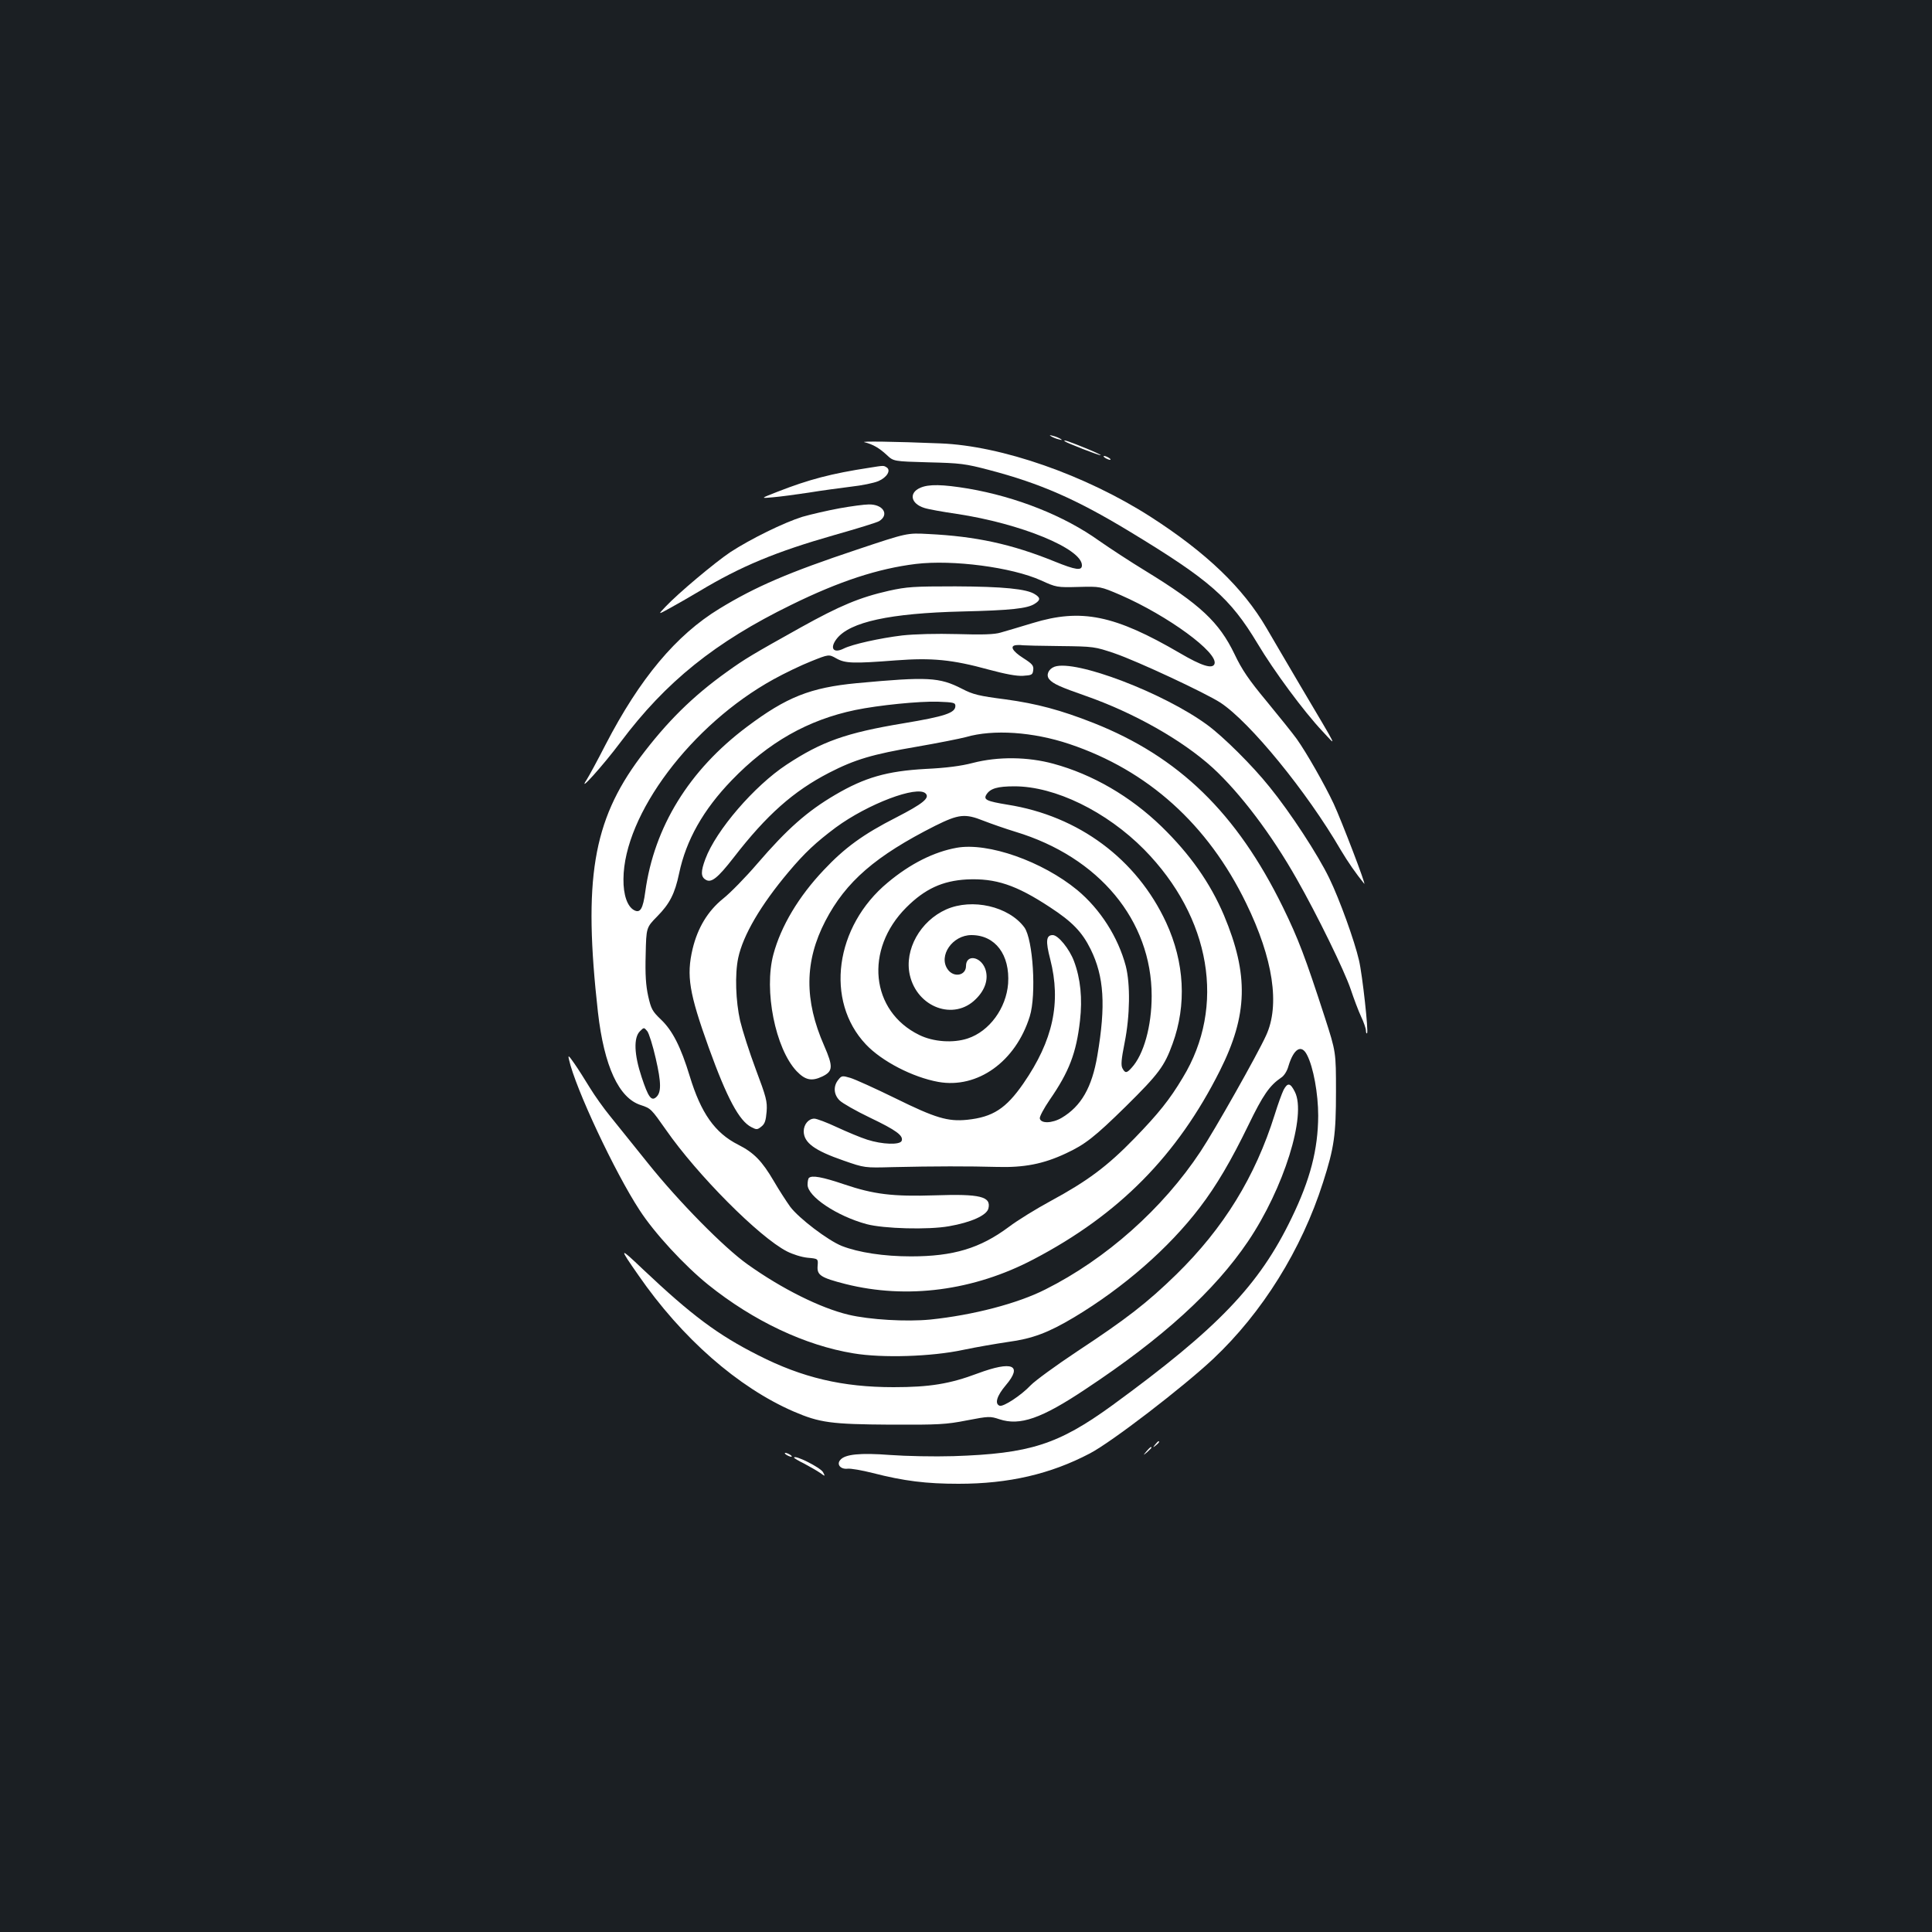 <?xml version="1.0" standalone="no"?>
<!DOCTYPE svg PUBLIC "-//W3C//DTD SVG 20010904//EN"
 "http://www.w3.org/TR/2001/REC-SVG-20010904/DTD/svg10.dtd">
<svg version="1.0" xmlns="http://www.w3.org/2000/svg"
 width="1000pt" height="1000pt" viewBox="0 0 1000 1000"
 preserveAspectRatio="xMidYMid meet">
<rect width="100%" height="100%" fill="#1b1f23"/>
<g transform="translate(0,1000) scale(0.1,-0.1)"
fill="#ffffff" stroke="none">
<path d="M5440 7742 c8 -5 26 -13 40 -16 17 -5 20 -4 10 2 -8 5 -26 13 -40 16
-17 5 -20 4 -10 -2z"/>
<path d="M4475 7711 c43 -11 75 -29 115 -66 35 -33 35 -33 215 -38 166 -4 191
-7 316 -40 263 -69 450 -151 724 -317 418 -253 522 -345 664 -581 84 -141 239
-351 336 -454 76 -81 90 -110 -117 240 -68 116 -146 248 -173 295 -121 207
-310 389 -601 576 -336 215 -770 367 -1087 379 -241 10 -421 12 -392 6z"/>
<path d="M5511 7716 c8 -8 183 -76 186 -72 2 2 -37 20 -87 40 -84 34 -109 42
-99 32z"/>
<path d="M5720 7630 c8 -5 20 -10 25 -10 6 0 3 5 -5 10 -8 5 -19 10 -25 10 -5
0 -3 -5 5 -10z"/>
<path d="M4500 7579 c-197 -30 -314 -61 -475 -124 -90 -35 -90 -35 -25 -29 36
3 119 14 185 24 66 11 165 24 220 31 55 6 119 19 142 29 44 19 66 56 42 71
-16 10 -14 10 -89 -2z"/>
<path d="M4763 7475 c-60 -26 -49 -82 21 -104 17 -6 93 -20 169 -31 331 -50
647 -180 647 -266 0 -29 -31 -25 -142 20 -222 90 -407 130 -653 142 -110 6
-110 6 -370 -81 -351 -117 -524 -191 -712 -306 -223 -136 -411 -360 -589 -704
-42 -82 -86 -163 -97 -180 -53 -80 84 72 176 195 233 311 489 517 882 709 250
123 450 188 645 212 192 23 497 -17 648 -85 79 -36 83 -37 194 -34 113 3 113
3 218 -42 245 -107 508 -299 486 -357 -11 -27 -67 -9 -178 56 -339 198 -511
233 -763 156 -66 -20 -140 -42 -165 -49 -32 -10 -95 -12 -225 -8 -109 3 -221
0 -285 -7 -116 -14 -260 -46 -303 -68 -54 -27 -74 2 -36 51 68 87 276 132 649
141 251 6 338 15 376 40 30 19 30 31 1 49 -42 28 -166 40 -412 41 -216 0 -250
-2 -345 -23 -150 -34 -253 -77 -456 -190 -249 -139 -288 -162 -381 -229 -178
-127 -312 -260 -450 -444 -245 -329 -295 -633 -218 -1319 32 -279 108 -444
222 -480 52 -17 54 -20 130 -128 162 -233 482 -555 626 -629 29 -15 76 -30
107 -33 55 -5 55 -5 52 -42 -4 -48 15 -61 144 -94 318 -80 664 -35 974 128
443 232 744 538 964 976 145 289 150 497 21 805 -71 167 -175 315 -323 459
-161 156 -357 270 -560 325 -132 36 -286 38 -417 4 -61 -16 -139 -26 -245 -31
-198 -11 -314 -44 -467 -134 -145 -85 -249 -177 -403 -356 -60 -70 -140 -152
-178 -182 -79 -64 -131 -151 -157 -259 -33 -140 -18 -229 84 -513 94 -260 157
-378 220 -410 27 -14 31 -14 52 3 18 14 23 31 27 77 4 54 -2 75 -56 219 -33
88 -69 201 -81 251 -23 102 -28 241 -10 326 25 117 116 273 260 444 84 100
142 154 245 231 166 122 422 219 465 176 23 -23 -14 -53 -152 -124 -171 -87
-267 -157 -375 -272 -130 -137 -222 -291 -261 -437 -50 -186 10 -487 120 -604
45 -47 78 -54 133 -28 56 27 57 51 10 159 -104 236 -102 438 6 646 106 204
260 337 569 493 121 60 154 64 249 26 41 -16 116 -42 165 -57 434 -131 706
-459 706 -850 0 -156 -41 -304 -104 -372 -25 -28 -33 -29 -47 -3 -9 16 -6 47
11 133 28 140 30 303 6 397 -40 150 -132 294 -251 393 -181 149 -462 248 -624
219 -117 -21 -240 -82 -357 -180 -274 -227 -326 -613 -113 -838 82 -87 242
-170 375 -194 203 -36 400 105 473 339 35 112 17 399 -28 461 -81 109 -270
152 -404 93 -135 -60 -218 -209 -189 -339 38 -169 229 -239 342 -125 50 49 67
107 48 158 -25 64 -99 74 -99 13 0 -50 -64 -62 -95 -17 -49 70 25 177 123 177
124 0 200 -102 190 -251 -10 -128 -97 -247 -209 -284 -75 -25 -178 -18 -251
18 -252 123 -285 442 -67 660 96 96 187 138 313 145 149 7 255 -28 431 -144
115 -75 166 -128 210 -217 70 -142 79 -291 35 -550 -28 -166 -84 -263 -185
-323 -50 -29 -108 -30 -113 -3 -2 9 21 52 51 96 101 146 138 243 157 410 13
115 3 217 -31 308 -24 64 -82 135 -110 135 -34 0 -38 -30 -13 -125 57 -224 15
-420 -139 -643 -90 -130 -158 -174 -291 -188 -100 -10 -164 9 -371 111 -104
51 -210 99 -234 106 -41 12 -45 12 -62 -10 -27 -33 -24 -77 7 -107 14 -14 84
-54 157 -89 136 -65 174 -93 164 -120 -9 -22 -100 -19 -178 6 -35 11 -106 41
-158 65 -51 24 -104 44 -116 44 -30 0 -55 -30 -55 -66 1 -59 56 -99 206 -151
109 -38 109 -38 254 -34 212 5 398 5 540 1 140 -4 240 15 357 70 99 46 148 84
311 244 169 167 199 207 241 323 74 202 62 422 -33 628 -152 328 -453 552
-821 610 -109 18 -126 26 -109 53 20 31 57 42 145 42 210 0 476 -130 671 -327
346 -352 424 -813 200 -1181 -68 -114 -126 -186 -250 -314 -141 -145 -243
-221 -435 -325 -72 -39 -170 -99 -216 -134 -148 -110 -286 -152 -506 -152
-140 0 -271 20 -358 54 -72 29 -222 143 -267 203 -20 28 -59 88 -85 133 -61
104 -103 147 -184 188 -121 61 -193 164 -251 355 -46 151 -89 236 -149 293
-45 43 -51 55 -66 121 -12 55 -16 111 -13 215 3 140 3 140 60 198 64 65 91
117 113 222 36 172 125 330 273 483 189 196 394 312 639 363 121 25 331 46
428 43 81 -3 90 -5 90 -22 0 -36 -54 -54 -270 -90 -295 -49 -422 -94 -604
-214 -167 -110 -365 -340 -420 -488 -24 -64 -24 -92 1 -107 29 -19 62 7 146
115 170 220 309 343 493 438 134 69 225 96 454 135 110 19 225 42 255 50 141
41 347 27 535 -36 406 -136 717 -416 915 -824 140 -287 176 -528 103 -685 -44
-97 -267 -492 -339 -600 -195 -295 -488 -556 -803 -714 -144 -73 -374 -133
-596 -156 -123 -12 -313 -1 -423 25 -146 35 -345 134 -523 261 -121 86 -355
323 -515 523 -76 95 -165 205 -197 245 -32 39 -79 105 -104 146 -25 41 -61 98
-80 125 -30 43 -34 46 -28 21 33 -149 238 -585 365 -779 76 -118 232 -287 356
-387 233 -187 501 -314 752 -355 149 -25 404 -17 567 18 66 14 171 32 232 41
127 17 209 48 343 128 255 153 490 358 650 568 87 114 162 242 252 427 75 155
109 204 169 245 15 9 31 34 38 60 27 90 67 115 96 58 33 -63 58 -201 58 -315
-1 -175 -41 -330 -138 -530 -168 -348 -380 -569 -928 -969 -280 -203 -426
-250 -822 -263 -100 -3 -245 0 -327 6 -156 12 -235 4 -259 -26 -20 -23 2 -49
38 -45 16 2 74 -8 129 -22 164 -42 278 -56 446 -56 259 0 475 50 679 157 113
59 481 342 638 489 255 240 458 566 569 914 58 181 67 246 67 470 0 205 0 205
-58 385 -102 314 -137 406 -217 570 -239 487 -538 778 -980 953 -170 67 -294
100 -455 122 -139 18 -168 25 -226 55 -117 60 -177 63 -544 29 -241 -23 -364
-72 -569 -226 -299 -224 -480 -518 -526 -853 -12 -89 -26 -113 -58 -96 -35 19
-56 79 -55 161 2 334 352 800 777 1034 56 31 143 73 194 93 92 37 92 37 131
15 46 -26 88 -27 309 -10 186 14 291 4 480 -48 86 -23 143 -34 177 -32 46 3
50 5 53 30 3 23 -5 32 -52 62 -58 37 -72 65 -33 67 12 1 27 0 32 -1 6 -1 91
-3 190 -4 178 -2 181 -3 285 -38 119 -41 468 -204 547 -255 152 -100 447 -460
623 -763 37 -62 78 -121 121 -174 14 -16 -118 328 -158 414 -47 100 -141 265
-191 335 -20 28 -90 115 -155 194 -94 113 -129 165 -167 245 -80 166 -177 257
-461 431 -79 48 -187 119 -240 156 -180 129 -427 227 -677 270 -133 22 -205
24 -249 4z m-1369 -2953 c29 -126 30 -178 1 -202 -24 -20 -40 2 -74 105 -39
117 -42 204 -9 237 21 21 21 21 38 1 9 -11 29 -75 44 -141z"/>
<path d="M4345 7369 c-60 -11 -147 -31 -192 -44 -96 -30 -267 -114 -373 -183
-79 -53 -268 -211 -335 -282 -40 -42 -40 -42 20 -9 33 18 103 58 155 89 215
129 395 204 700 291 116 33 221 65 231 72 54 34 19 88 -55 86 -22 0 -90 -9
-151 -20z"/>
<path d="M5458 6549 c-32 -12 -45 -44 -27 -65 19 -23 57 -40 186 -85 252 -88
503 -230 661 -374 142 -131 304 -345 434 -575 106 -186 247 -475 279 -570 16
-48 40 -112 54 -142 14 -29 25 -62 25 -72 0 -11 3 -17 6 -14 8 8 -24 302 -42
378 -23 100 -100 314 -154 425 -58 120 -200 338 -309 472 -88 110 -238 259
-321 320 -225 166 -684 341 -792 302z"/>
<path d="M6644 4359 c-9 -18 -30 -76 -46 -128 -101 -322 -264 -587 -509 -827
-153 -149 -258 -230 -514 -399 -110 -73 -218 -152 -240 -175 -50 -53 -142
-113 -161 -106 -27 10 -14 52 32 106 89 105 34 128 -146 61 -144 -54 -248 -71
-435 -71 -264 0 -472 49 -700 165 -210 106 -345 207 -597 445 -124 118 -126
116 -24 -30 225 -326 516 -581 804 -706 135 -58 193 -66 502 -68 248 -1 287 1
394 22 114 22 121 22 169 6 106 -35 217 3 446 156 399 264 668 509 841 765
185 274 304 654 242 774 -23 46 -37 49 -58 10z"/>
<path d="M4187 3903 c-4 -3 -7 -19 -7 -35 0 -61 151 -162 305 -204 90 -24 320
-30 427 -11 114 20 195 56 204 92 15 62 -43 76 -276 68 -220 -7 -317 5 -471
57 -112 38 -167 48 -182 33z"/>
<path d="M5979 2523 c-13 -16 -12 -17 4 -4 16 13 21 21 13 21 -2 0 -10 -8 -17
-17z"/>
<path d="M5934 2488 c-19 -23 -19 -23 4 -4 12 11 22 21 22 23 0 8 -8 2 -26
-19z"/>
<path d="M4070 2470 c8 -5 20 -10 25 -10 6 0 3 5 -5 10 -8 5 -19 10 -25 10 -5
0 -3 -5 5 -10z"/>
<path d="M4110 2455 c0 -2 24 -17 53 -31 28 -15 65 -36 81 -47 28 -20 28 -20
16 3 -13 24 -150 93 -150 75z"/>
</g>
</svg>

